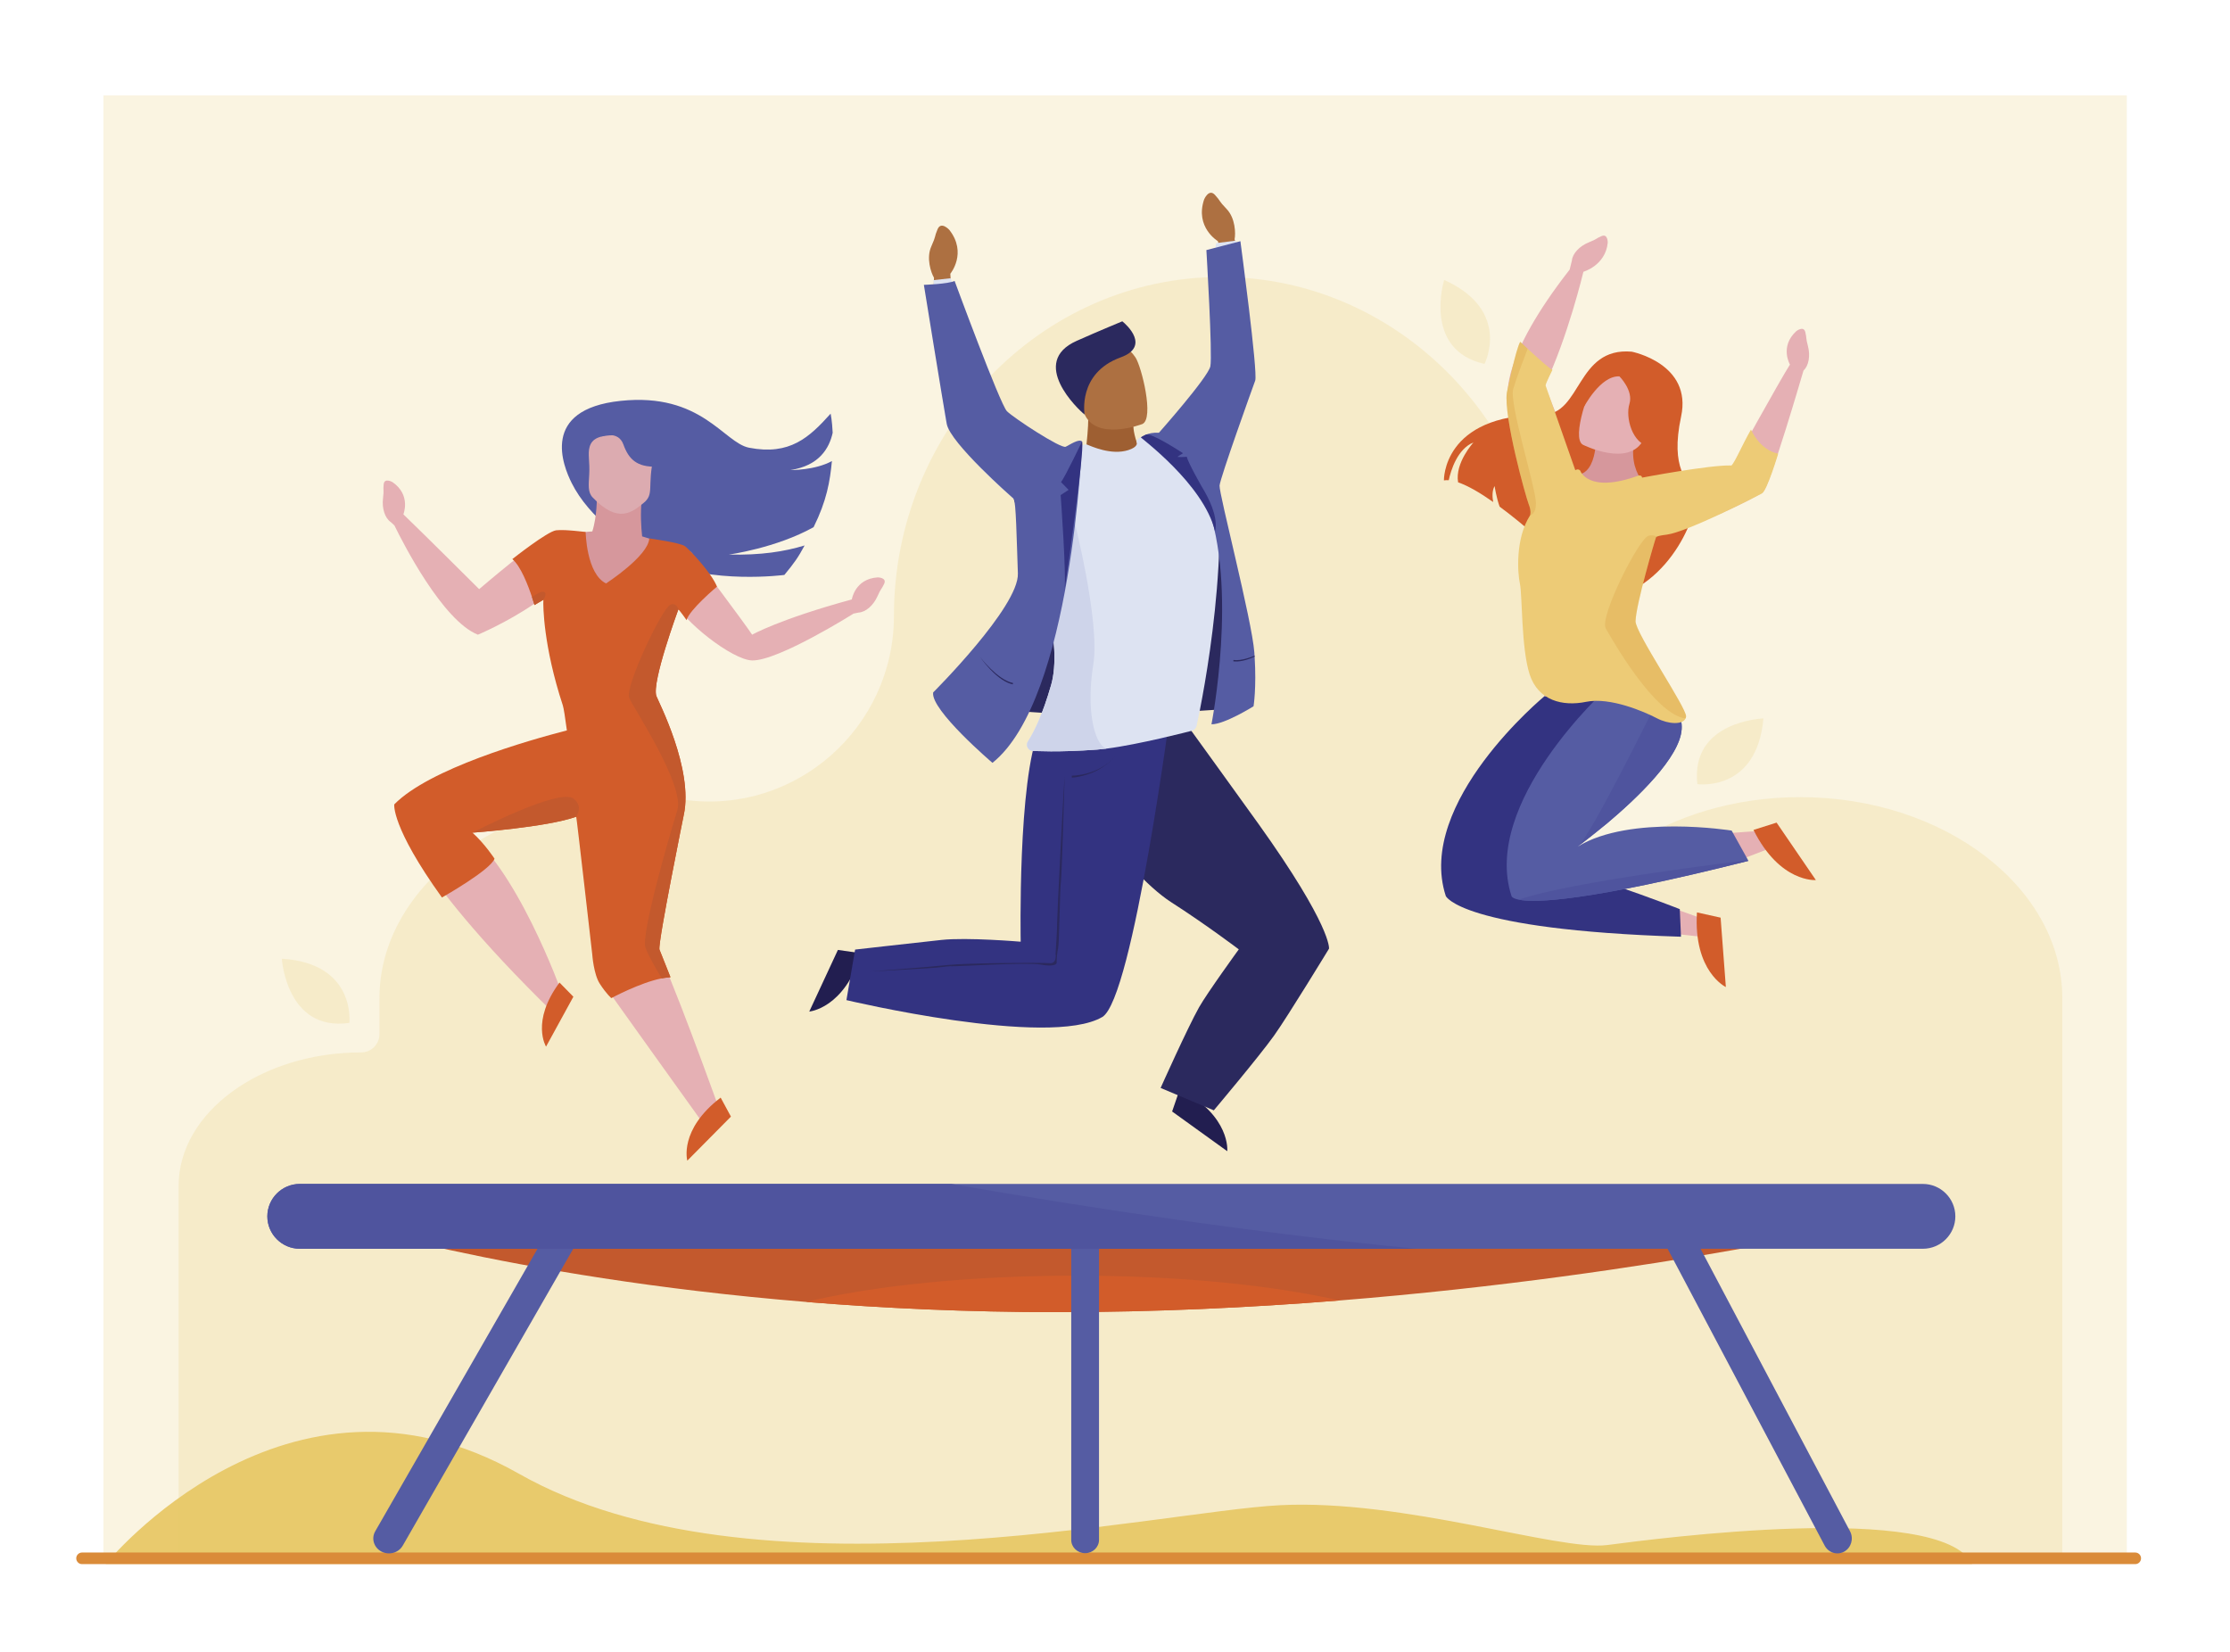 <?xml version="1.0" encoding="utf-8"?>
<!-- Generator: Adobe Illustrator 27.5.0, SVG Export Plug-In . SVG Version: 6.00 Build 0)  -->
<svg version="1.1" id="Слой_2" xmlns="http://www.w3.org/2000/svg" xmlns:xlink="http://www.w3.org/1999/xlink" x="0px" y="0px"
	 viewBox="0 0 2700 2000" style="enable-background:new 0 0 2700 2000;" xml:space="preserve">
<rect style="fill:#FFFFFF;" width="2700" height="2000"/>
<g>
	<rect x="125.231" y="115.486" style="opacity:0.2;fill:#E9CA6D;" width="2449.826" height="1777.593"/>
	<g>
		<g>
			<path style="fill:#E9CA6D;" d="M628.331,1784.332c281.816,159.949,771.82,45.7,921.614,38.083
				c149.794-7.616,337.671,55.855,396.064,48.239c58.395-7.617,403.682-53.316,441.766,22.85H128.171
				C128.171,1893.504,346.515,1624.383,628.331,1784.332z"/>
			<path style="opacity:0.2;fill:#E9CA6D;" d="M2179.592,965.119L2179.592,965.119c-80.163,0-153.631,23.107-209.648,61.066
				c-40.907,27.72-96.143-1.193-96.143-50.608V745.711c0-225.701-178.079-410.366-395.731-410.366h-0.001
				c-217.652,0-395.731,184.665-395.731,410.366v0.001c0,135.104-118.517,240.304-252.486,222.831
				c-17.255-2.251-34.972-3.423-53.029-3.423h0c-174.566,0-317.393,109.572-317.393,243.495v43.395
				c0,12.275-9.954,22.225-22.228,22.22h-0.228h0c-121.393,0-220.715,72.716-220.715,161.591v448.256h243.172h198.259h424.649
				h11.877h767.984h11.603h623.184v-675.461C2496.984,1074.691,2354.157,965.119,2179.592,965.119z"/>
		</g>
		<path style="opacity:0.2;fill:#E9CA6D;" d="M423.026,1238.487c0,0,8.18-72.26-81.804-77.714
			C341.222,1160.773,346.676,1249.395,423.026,1238.487z"/>
		<path style="opacity:0.2;fill:#E9CA6D;" d="M2055.105,949.39c0,0,71.998,10.232,80.008-79.56
			C2135.113,869.829,2046.373,872.76,2055.105,949.39z"/>
		<path style="opacity:0.2;fill:#E9CA6D;" d="M1797.368,440.632c0,0,33.339-64.629-48.825-101.721
			C1748.543,338.911,1722.13,423.679,1797.368,440.632z"/>
	</g>
	<g>
		<path style="fill:#DA8B39;" d="M99.333,1893.772h2485.94c3.863,0,7.025-3.161,7.025-7.026l0,0c0-3.863-3.162-7.025-7.025-7.025
			H99.333c-3.864,0-7.026,3.162-7.026,7.025l0,0C92.308,1890.611,95.469,1893.772,99.333,1893.772z"/>
	</g>
	<g>
		<path style="fill:#2B295E;" d="M1502.279,857.083c0,0-312.821,27.554-359.437-22.326c0,0,136.146-87.956,84.437-230.916
			l220.863-52.223C1448.143,551.617,1516.705,804.016,1502.279,857.083z"/>
		<path style="fill:#221E50;" d="M1042.869,1154.163l-28.364-4.04l-34.676,74.609
			C979.829,1224.732,1022.245,1221.237,1042.869,1154.163z"/>
		<path style="fill:#221E50;" d="M1428.463,1318.634l-9.302,27.099l66.757,48.089
			C1485.918,1393.821,1490.462,1351.505,1428.463,1318.634z"/>
		<path style="fill:#AD7041;" d="M1151.952,354.021l-1.328-22.6c0,0,20.823-25.053-1.262-53.14c0,0-9.891-10.837-14.164-0.784
			c-4.272,10.054-1.329,6.893-7.631,20.918c-6.303,14.025-0.388,31.756,3.266,37.789l-0.486,18.198L1151.952,354.021z"/>
		<path style="fill:#AD7041;" d="M1480.837,313.665l-6.315-21.74c0,0-28.009-16.635-16.603-50.496c0,0,5.691-13.523,13.083-5.48
			c7.393,8.042,3.561,6.05,14.195,17.155c10.635,11.105,10.998,29.793,9.574,36.702l6.551,16.985L1480.837,313.665z"/>
		<path style="fill:#DDE3F2;" d="M1472.499,294.365l23.257-2.945l3.396,6.288c0,0-27.714,5.949-27.814,5.149
			C1471.236,302.056,1472.499,294.365,1472.499,294.365z"/>
		<path style="fill:#9E5F32;" d="M1383.424,551.789c-11.18-21.227-11.142-35.278-11.142-35.278l-54.612-28.165
			c1.054,43.2-5.048,55.608-2.529,72.37C1315.205,561.146,1383.646,552.212,1383.424,551.789z"/>
		<path style="fill:#AD7041;" d="M1383.147,513.39c0,0-57.596,22.129-70.824-13.951c-13.229-36.079-29.572-57.522,6.642-73.176
			c36.214-15.654,48.447-4.521,55.792,6.447C1382.102,443.678,1397.788,506.704,1383.147,513.39z"/>
		<path style="fill:#2B295E;" d="M1313.243,501.927c0,0-9.02-50.114,43.669-69.254c36.089-13.11,7.179-39.586,1.915-43.638
			c0,0-27.334,11.259-55.14,23.618C1245.327,438.593,1305.264,495.835,1313.243,501.927z"/>
		<path style="fill:#2B295E;" d="M1439.26,880.46c0,0,63.104,87.184,84.63,117.304c88.78,124.226,85.247,150.788,85.247,150.788
			s-49.667,81.606-66.413,105.109c-18.129,25.443-73.088,90.677-73.088,90.677l-64.402-27.1c0,0,32.629-72.976,46.566-97.688
			c9.724-17.24,48.077-70.124,48.077-70.124s-40.22-30.396-81.655-56.946c-59.101-37.87-144.857-167.639-144.857-167.639
			L1439.26,880.46z"/>
		<path style="fill:#333381;" d="M1418.825,848.294c0,0-46.933,361.208-84.245,383.062c-64.645,37.862-309.752-20.47-309.752-20.47
			l10.506-61.188c0,0,60.522-6.862,104.53-11.666c31.02-3.386,95.965,2.135,95.965,2.135s-3.815-196.535,22.669-256.804
			C1299.672,789.669,1418.825,848.294,1418.825,848.294z"/>
		<path style="fill:#DDE3F2;" d="M1448.902,878.425c-0.77,3.562-3.706,6.252-7.324,6.71c0,0-62.028,16.224-102.158,21.298
			c-3.915,0.496-7.615,0.883-11.039,1.138c-47.262,3.545-76.569,1.595-76.569,1.595c-6.315,0.8-10.7-6.144-7.237-11.487
			c7.524-11.616,17.762-32.318,28.111-68.383c14.024-48.86-11.76-138.526-33.22-199.257c-13.006-36.808-24.421-62.983-24.421-62.983
			c25.426-13.049,60.127-21.959,95.449-28.179c0.442-0.078,2.075-0.366,2.517-0.443c0.827-0.144,1.654-0.287,2.48-0.427
			c5.958,2.344,30.122,13.604,50.738,6.902c10.936-3.556,11.03-8.017,9.719-10.535c1.615-2.875,2.956-4.604,5.422-4.843
			c47.435-4.598,86.444-4.538,86.444-4.538C1493.634,659.463,1456.533,843.242,1448.902,878.425z"/>
		<path style="fill:#DDE3F2;" d="M1400.846,533.273l64.573-83.994c0,0,0.733-141.926,11.13-149.749l25.262-7.46
			c0,0,16.567,151.736,17.934,168.724c0,0-52.473,143.345-59.136,147.54C1453.944,612.528,1400.846,533.273,1400.846,533.273z"/>
		<path style="fill:#DDE3F2;" d="M1302.054,550.868c0,0-68.292-38.6-87.622-53.937l-63.488-160.062l-20.74,2.311
			c0,0,10.698,163.158,16.122,174.168c27.689,56.207,139.137,137.088,139.137,137.088L1302.054,550.868z"/>
		<path style="fill:#CED4EA;" d="M1338.995,906.227c0.146,0.063,0.284,0.126,0.425,0.206c-3.915,0.496-7.615,0.883-11.039,1.138
			c-47.262,3.545-76.569,1.595-76.569,1.595c-6.315,0.8-10.7-6.144-7.237-11.487c7.524-11.616,17.762-32.318,28.111-68.383
			c14.024-48.86-11.76-138.526-33.22-199.257l59.998-4.638c0,0,32.79,126.811,24.271,179.13
			C1315.214,856.844,1323.954,899.527,1338.995,906.227z"/>
		<path style="fill:#555CA3;" d="M1310.151,534.525c0,0-11.758,311.777-108.514,389.097c0,0-75.215-64.083-71.797-85.255
			c0,0,104.025-103.676,102.577-144.009c-1.448-40.333-2.263-88.012-5.138-90.517c-2.875-2.504-76.736-67.472-80.954-90.491
			c-4.218-23.019-27.739-168.473-27.739-168.473s29.366-0.958,37.223-4.714c0,0,55.047,149.492,63.387,157.758
			c8.34,8.266,65.534,45.771,71.149,42.967S1306.424,530.914,1310.151,534.525z"/>
		<path style="fill:#555CA3;" d="M1476.604,587.866c-0.86,9.649,39.211,163.135,42.083,201.803c0.106,1.418,0.202,2.821,0.287,4.201
			c0.033,0.386,0.057,0.766,0.08,1.144c2.358,38.083-1.302,60.108-1.302,60.108s-34.95,21.896-50.954,21.849
			c0,0,32.785-166.543-6.188-268.642c0,0-51.032-76.587-79.242-78.798c0,0,8.11-6.542,21.792-5.565c0,0,59.509-67.072,62.307-80.497
			c2.799-13.417-4.827-140.689-4.827-140.689l41.173-10.712c0,0,21.438,159.205,17.935,168.725
			C1516.236,470.315,1477.465,578.217,1476.604,587.866z"/>
		<path style="fill:#333381;" d="M1310.151,534.525c0,0-21.247,44.171-25.492,49.182l9.177,9.411l-9.629,6.286
			c0,0,7.465,101.77,4.5,116.89C1288.707,716.294,1313.688,545.328,1310.151,534.525z"/>
		<path style="fill:#333381;" d="M1381.369,529.53c-1.051,0.304,75.728,56.196,89.719,113.582c0,0,6.85-16.781-16.18-54.125
			c0,0-16.711-29.197-17.973-35.951c0,0-13.249,1.272-13.958-1.079c-0.71-2.35,0.709,2.351,0.709,2.351l8.639-5.567
			c0,0-38.956-25.69-44.956-22.45C1381.369,529.53,1381.369,529.53,1381.369,529.53z"/>
		<path style="fill:#2B295E;" d="M1226.207,828.56c-8.247-1.709-17.432-7.825-27.3-18.179c-7.311-7.669-12.296-14.946-12.346-15.018
			l0,0c0.194,0.285,21.03,27.691,39.973,31.616L1226.207,828.56z"/>
		<path style="fill:#2B295E;" d="M1518.975,793.871c0.033,0.386,0.057,0.766,0.08,1.144c-10.109,4.623-18.766,6.533-25.81,5.692
			l0.195-1.603c2.493,0.294,5.145,0.227,7.874-0.119C1507.135,798.249,1513.283,796.259,1518.975,793.871z"/>
		<path style="fill:#2B295E;" d="M1289.035,939.394c-0.496,2.503-9.05,159.747-9.403,189.071l-1.56,26.225
			c0,0,1.972,12.357-7.087,11.471c-9.059-0.886-100.48-0.258-122.946,2.165c-22.467,2.423-94.968,7.944-94.968,7.944
			s75.673-4.025,81.276-4.734c5.604-0.71,16.01-2.027,19.313-1.633c3.303,0.395,90.454-5.047,106.011-2.087
			c15.557,2.959,20.043-0.147,19.746-2.501s0.553-12.763,1.813-17.803c1.259-5.039,2.117-73.197,3.282-80.055
			S1289.035,939.394,1289.035,939.394z"/>
		<path style="fill:#2B295E;" d="M1301.229,941.211c-2.142,0.272-3.4,0.323-3.461,0.325l-0.08-2.419
			c0.297-0.014,31.901,0.302,52.223-23.198l0,0C1333.046,935.423,1309.899,940.113,1301.229,941.211z"/>
	</g>
	<g>
		<path style="fill:#E5B0B4;" d="M716.846,1019.742c0,0-2.266,148.127,6.004,160.532c8.271,12.405,130.456,182.686,130.456,182.686
			l17.368-20.676c0,0-63.298-175.86-74.876-190.747l26.909-140.065L716.846,1019.742z"/>
		<path style="fill:#555CA3;" d="M1007.254,558.214c-2.38,24.854-6.283,47.934-22.17,80.039
			c-45.332,25.336-102.53,33.188-102.53,33.188c38.792,0.897,67.343-3.627,91.623-11.033c-7.649,14.339-12.616,21.327-24.48,35.681
			c0,0-88.425,11.79-151.796-17.685c-38.133-17.737-84.928-51.957-105.741-93.583c-10.316-20.633-38.686-89.162,59.318-99.478
			c98.004-10.316,124.789,50.785,155.48,56.739c49.371,9.579,72.951-12.527,98.741-41.265c0,0,1.813,8.614,2.468,23.146
			c-4.089,18.893-16.587,39.99-51.102,45.141C957.066,569.104,986.644,569.598,1007.254,558.214z"/>
		<path style="fill:#D6979C;" d="M785.374,816.2c5.031-35.43,45.958-102.93,40.022-121.634c-5.937-18.704-29.767-38.74-29.767-38.74
			s-6.573-3.195-18.16-6.393c-1.203-11.039-2.354-28.579-0.331-45.855l-54.527-2.646c0,0,0.544,23.654-5.46,42.47
			c-7.488,0.472-15.363,1.41-23.562,2.957c0,0-38.946,9.882,2.624,181.631c0,0-4.068,30.922,15.475,75.898l67.792-8.106
			C779.479,895.782,779.521,857.418,785.374,816.2z"/>
		<path style="fill:#DCABB0;" d="M778.991,609.152c-13.549,10.884-30.476,25.487-61.442-6.898
			c-6.058-6.336-4.847-15.168-4.129-27.94c0.843-15.119-1.988-24.665,0.447-33.213c2.899-10.226,12.198-14.156,30.795-14.168
			c34.142-0.014,50.609,9.101,46.881,25.72C783.222,589.745,792.77,598.082,778.991,609.152z"/>
		<path style="fill:#E5B0B4;" d="M763.636,953.382c-28.38,32.128-204.706,48.669-205.218,48.511
			c65.581,42.738,121.584,199.692,121.584,199.692l-9.58,25.054c-184.709-180.043-192.324-249.063-192.324-249.063
			c58.771-57.667,266.983-103.678,266.983-103.678S789.672,923.907,763.636,953.382z"/>
		<path style="fill:#D25C2A;" d="M677.419,1189.647l16.809,17.123l-33.096,60.433
			C661.132,1267.203,642.427,1236.863,677.419,1189.647z"/>
		<path style="fill:#D25C2A;" d="M872.533,1328.936l12.459,22.986l-52.829,53.351
			C832.164,1405.272,821.69,1367.871,872.533,1328.936z"/>
		<path style="fill:#E5B0B4;" d="M1062.732,699.059c-27.639,1.722-31.381,26.691-31.381,26.691
			c-88.286,24.131-120.685,42.708-120.685,42.708c-10.208-15.388-67.536-91.685-73.374-99.315c-5.838-7.63-46.76-4.001-46.76-4.001
			s12.405,34.342,24.301,60.678c11.895,26.337,72.023,73.331,95.884,73.797c31.611,0.618,122.329-56.448,122.329-56.448
			l-0.017-0.175l6.598-1.362c8.535-0.452,17.85-8.698,22.708-19.58c4.858-10.882,4.549-7.549,8.159-15.207
			C1074.104,699.187,1062.732,699.059,1062.732,699.059z"/>
		<path style="fill:#E5B0B4;" d="M702.896,646.016c0,0-15.445-7.538-33.353-0.81c-17.908,6.727-89.395,68.101-89.395,68.101
			s-65.387-65.2-91.744-90.568c0,0,9.62-23.344-13.206-39.023c0,0-9.82-5.733-10.659,2.691c-0.839,8.425,0.608,5.407-0.815,17.238
			c-1.424,11.832,2.331,23.693,9.42,28.465l4.371,4.017c10.252,20.985,58.294,115.358,101.125,132.331
			C578.639,768.458,718.311,710.051,702.896,646.016z"/>
		<path style="fill:#D25C2A;" d="M868.089,710.274c0,0-33.837,28.311-36.785,40.587c0,0-7.929-11.348-9.72-12.696
			c-0.191-0.147-0.31-0.177-0.346-0.074c-0.368,1.106-32.422,87.931-26.527,104.636c2.048,5.807,45.295,88.867,33.137,144.125
			c0,0-30.927,151.855-29.453,162.657l13.382,33.653l-1.842,0.243c-2.727,0.154-5.645,0.553-8.688,1.135
			c-26.019,5.018-61.065,23.919-61.065,23.919s-5.895-4.907-14-17.435c-7.457-11.524-9.093-35.37-9.093-35.37
			s-19.019-166.96-19.432-166.813c-35.252,12.726-125.607,19.313-125.607,19.313c14.922,13.448,26.712,31.502,26.712,31.502
			c-5.158,14-63.681,46.976-63.681,46.976c-61.647-85.721-57.719-112.742-57.719-112.742
			c42.591-43.372,161.95-77.423,209.006-89.538c-2.159-16.115-3.883-27.132-4.893-30.204
			c-23.683-72.155-23.948-120.7-23.595-127.811c0.007-0.081,0.007-0.155,0.015-0.221c0,0-0.825,0.692-10.81,6.448
			c0,0-1.083-3.913-3.007-9.727c-4.473-13.521-13.455-37.315-23.764-45.907c0,0,42.496-33.653,53.055-34.876
			c10.559-1.231,35.738,2.085,35.738,2.085s0.737,50.476,24.685,62.266c0,0,51.213-33.159,52.318-54.529
			c0,0,37.949,5.158,43.476,9.58C835.114,665.878,861.213,693.083,868.089,710.274z"/>
		<path style="fill:#C3592D;" d="M827.848,986.852c0,0-30.927,151.855-29.453,162.657l13.382,33.653l-1.842,0.243
			c-2.727,0.154-5.645,0.553-8.688,1.135c-6.322-10.354-16.182-27.242-19.822-37.426c-5.519-15.475,29.003-135.644,38.583-165.855
			c9.579-30.212-52.686-123.426-58.213-136.321c-5.527-12.895,39.422-107.952,49.739-112.742c5.475-2.542,8.459,1.562,10.051,5.969
			c-0.191-0.147-0.31-0.177-0.346-0.074c-0.368,1.106-32.422,87.931-26.527,104.636
			C796.759,848.534,840.006,931.595,827.848,986.852z"/>
		<path style="fill:#C3592D;" d="M697.657,988.842c-35.252,12.726-125.607,19.313-125.607,19.313s105.248-54.896,122.446-41.139
			C703.442,974.171,701.614,982.394,697.657,988.842z"/>
		<path style="fill:#C3592D;" d="M657.881,726.338c0.007-0.081,0.007-0.155,0.015-0.221c0,0-0.825,0.692-10.81,6.448
			c0,0-1.083-3.913-3.007-9.727c5.549-3.721,12.291-7.531,14.922-6.116C661.786,718.218,660.084,722.588,657.881,726.338z"/>
		<path style="fill:#555CA3;" d="M727.517,528.614c0,0,20.905-8.181,27.268,9.543c6.362,17.724,16.361,27.722,40.447,26.813
			c24.086-0.909,49.537-19.997,49.537-19.997s-25.904,10.907-37.266-9.089C796.141,515.889,758.42,504.982,727.517,528.614z"/>
	</g>
	<g>
		<polygon style="fill:#E5B0B4;" points="2074.592,1009.979 2152.753,1004.389 2150.121,1024.349 2090.283,1047.353 		"/>
		<path style="fill:#D25C2A;" d="M2123.053,1004.825l27.979-8.844l47.562,69.56
			C2198.594,1065.541,2155.152,1069.131,2123.053,1004.825z"/>
		<polygon style="fill:#E5B0B4;" points="2007.046,1092.878 2080.527,1119.185 2068.257,1135.147 2003.853,1128.002 		"/>
		<path style="fill:#D25C2A;" d="M2054.597,1104.695l28.648,6.351l6.354,84.024
			C2089.599,1195.07,2050.194,1176.433,2054.597,1104.695z"/>
		<path style="fill:#333381;" d="M1870.121,842.813c0,0-156.508,128.945-119.615,242.023c0,0,17.023,40.821,284.786,49.307
			l-1.474-33.404c0,0-137.456-54.551-205.342-60.915c0,0,124.479-103.887,128.051-156.762
			C1960.098,830.187,1870.121,842.813,1870.121,842.813z"/>
		<path style="fill:#555CA3;" d="M2116.973,1042.301c-0.075,0.021-0.144,0.034-0.219,0.055
			c-196.601,49.538-258.396,50.827-277.812,46.948c-8.609-1.725-8.882-4.466-8.882-4.466
			c-36.887-113.079,114.6-250.359,114.6-250.359s67.761-3.067,86.671,27.841c3.483,5.685,5.304,12.523,4.751,20.744
			c-2.297,34.058-53.84,83.14-90.242,113.762c-19.238,16.19-34.249,27.22-35.53,28.161l-0.068,0.048
			c63.534-39.211,186.396-19.388,186.396-19.388L2116.973,1042.301z"/>
		<path style="fill:#4F549E;" d="M2036.083,883.061c-2.299,34.058-53.843,83.141-90.245,113.766l-35.531,28.156
			c14.892-11.62,89.861-163.482,89.861-163.482l31.162,0.818C2034.816,868.006,2036.636,874.845,2036.083,883.061z"/>
		<path style="fill:#E5B0B4;" d="M2189.008,419.092c-3.048-11.521-1.197-8.732-3.193-16.96c-1.997-8.227-10.93-1.189-10.93-1.189
			c-20.436,18.688-7.678,40.476-7.678,40.476c-11.668,18.032-69.799,123.368-69.799,123.368
			c-47.732,2.121-118.855,18.176-118.855,18.176s-21.248,64.197,13.756,66.318c35.003,2.122,133.738-46.309,142.225-53.734
			c8.485-7.425,49.085-146.959,49.085-146.959C2189.979,442.879,2192.056,430.612,2189.008,419.092z"/>
		<path style="fill:#E5B0B4;" d="M1939.098,285.865c-7.787,3.323-4.445,3.138-15.5,7.589s-19.64,13.454-20.408,21.966l-2.699,10.998
			c-83.936,107.304-74.624,152.45-74.624,152.45c-2.121,41.368,30.857,148.306,30.857,148.306l50.107-35.861
			c4.242-30.76-36.7-124.434-36.7-124.434c28.002-57.956,46.998-137.835,46.998-137.835s26.715-7.578,29.461-35.134
			C1946.59,293.91,1946.885,282.543,1939.098,285.865z"/>
		<path style="fill:#D25C2A;" d="M1941.34,726.417c0,0-67.713-70.249-125.63-112.978c-3.96-10.709-6.114-24.95-6.114-24.95
			c-3.252,5.931-2.747,13.586-1.677,19.333c-15.733-11.085-30.444-19.715-42.504-23.833c-4.057-23.566,18.617-48.332,18.617-48.332
			c-19.477,7.894-27.37,33.873-29.954,45.776c-2.093-0.17-4.042-0.109-5.835,0.191c0,0-1.957-79.574,119.583-79.574
			c47.289,0,40.513-82.158,107.824-76.262c0,0,73.507,14.363,59.784,78.47c-13.723,64.107,8.828,78.47,16.667,92.84
			C2059.941,611.47,2026.613,712.047,1941.34,726.417z"/>
		<path style="fill:#D6979C;" d="M1932.425,529.858c0,0,1.425,59.981-37.875,41.313l35.718,52.636l70.883-28.073
			c0,0-33.404-21.615-21.172-67.095L1932.425,529.858z"/>
		<path style="fill:#E5B0B4;" d="M1916.375,538.389c0,0,56.597,28.678,73.913-6.842s36.284-55.741,0.881-75.553
			c-35.402-19.813-49.085-9.707-57.748,0.743C1924.757,467.187,1902.1,530.013,1916.375,538.389z"/>
		<path style="fill:#E5B0B4;" d="M1892.289,576.727c0,0-95.252,52.705-22.168,266.085l152.288,8.299
			c0,0-65.06-90.519-49.502-121.634c15.558-31.116,46.674-128.706,46.674-128.706L1892.289,576.727z"/>
		<path style="fill:#EDCB76;" d="M2152.944,549.309c0,0-13.264,44.581-19.646,48.147c-6.389,3.56-89.898,46.423-115.202,49.857
			c0,0-8.857,0.906-11.989,2.41c-0.523,0.243-0.885,0.508-1.024,0.789c-0.987,1.96-24.272,80.901-24.811,101.563
			c-0.368,14.126,61.897,105.004,61.161,115.321c-0.067,0.921-0.281,1.761-0.635,2.52c-3.5,7.729-20.646,7.074-34.735-0.309
			c-15.475-8.106-56.739-25.791-85.478-19.896c-28.738,5.895-58.213-1.474-68.529-33.159c-10.316-31.686-8.843-96.53-11.79-109.794
			c-2.947-13.256-5.526-54.868,12.136-82.5h0.008c0-0.007,0.008-0.022,0.015-0.029c0,0,2.211-4.421-1.474-13.632
			c-3.685-9.211-30.58-106.11-26.527-135.216c0,0,11.053-53.423,16.211-61.529c0,0,3.78,3.581,9.005,8.415
			c10.581,9.793,27.088,24.744,30.05,25.481c0,0-8.843,17.317-8.29,19.159c0.553,1.842,34.081,96.899,35.923,102.425
			c0,0,3.036-2.49,5.895,0.369c0,0,9.027,28.618,70.924,6.018c0,0,3.808-0.614,3.994,2.582c0,0,81.543-15.475,107.584-14.738
			c0,0,0.486,3.191,10.065-16.212c9.579-19.409,14.251-27.264,14.251-27.264S2130.101,544.644,2152.944,549.309z"/>
		<path style="fill:#D25C2A;" d="M1960.748,455.686c0,0,17.157,17.065,12.114,33.276c-5.044,16.211,3.11,48.466,25.223,52.15
			c22.112,3.685,48.398-71.057,19.303-85.426c-29.096-14.369-76.641-21.475-90.995-3.422c-14.354,18.053-8.836,40.879-8.836,40.879
			S1937.472,454.581,1960.748,455.686z"/>
		<path style="opacity:0.2;fill:#D1872B;" d="M2041.434,867.395c-0.067,0.921-0.281,1.761-0.635,2.52
			c-37.963-5.07-89.301-96.294-96.633-109.123c-7.862-13.75,39.791-108.07,51.581-112.005c3.831-1.274,7.354-0.582,10.36,0.936
			c-0.523,0.243-0.885,0.508-1.024,0.789c-0.987,1.96-24.272,80.901-24.811,101.563
			C1979.904,766.2,2042.17,857.079,2041.434,867.395z"/>
		<path style="opacity:0.2;fill:#D1872B;" d="M1859.669,608.996c0.235,9.719-3.412,13.721-7.259,15.261
			c0-0.007,0.008-0.022,0.015-0.029c0,0,2.211-4.421-1.474-13.632c-3.685-9.211-30.58-106.11-26.527-135.216
			c0,0,11.053-53.423,16.211-61.529c0,0,3.78,3.581,9.005,8.415c-4.797,12.387-13.787,36.026-17.479,48.692
			C1827.003,488.642,1859.182,588.857,1859.669,608.996z"/>
		<path style="fill:#4F549E;" d="M2116.754,1042.355c-196.601,49.538-258.396,50.827-277.812,46.948
			c62.675-22.244,275.985-47.685,275.985-47.685S2115.656,1041.919,2116.754,1042.355z"/>
	</g>
	<g>
		<g>
			<path style="fill:#C3592D;" d="M2298.699,1473.406c0,0-291.842,70.344-676.781,101.137
				c-107.858,8.623-223.017,14.145-341.121,14.145c-109.869,0-212.014-4.778-305.018-12.393
				c-363.78-29.777-587.793-102.889-587.793-102.889H2298.699z"/>
			<path style="fill:#D25C2A;" d="M1621.918,1574.543c-107.858,8.623-223.017,14.145-341.121,14.145
				c-109.869,0-212.014-4.778-305.018-12.393c82.158-19.592,198.203-31.802,326.825-31.802
				C1427.355,1544.493,1540.271,1555.98,1621.918,1574.543z"/>
		</g>
		<g>
			<path style="fill:#555CA3;" d="M2328.223,1433.452H362.928c-10.791,0-20.601,4.417-27.711,11.527
				c-7.11,7.11-11.528,16.92-11.528,27.711c0,21.583,17.656,39.238,39.239,39.238h287.873L454.307,1854
				c-5.036,8.767-1.66,19.764,7.542,24.562c2.895,1.509,6.019,2.226,9.101,2.226c6.716,0,13.225-3.402,16.677-9.411l206.475-359.447
				h602.907v352.498c0,8.88,7.531,16.078,16.82,16.078s16.82-7.198,16.82-16.078v-352.498h688.409l190.206,359.447
				c3.18,6.009,9.176,9.411,15.362,9.411c2.839,0,5.719-0.717,8.384-2.226c8.477-4.798,11.586-15.795,6.947-24.562l-181.011-342.071
				h269.276c10.792,0,20.602-4.417,27.711-11.527c7.117-7.11,11.527-16.92,11.527-27.711
				C2367.461,1451.107,2349.806,1433.452,2328.223,1433.452z"/>
			<path style="fill:#4F549E;" d="M1151.991,1433.452c170.928,29.845,369.343,59.532,562.883,78.477H362.928
				c-21.582,0-39.239-17.655-39.239-39.238c0-10.791,4.417-20.601,11.527-27.711c7.11-7.11,16.92-11.527,27.711-11.527H1151.991z"/>
		</g>
	</g>
</g>
</svg>
